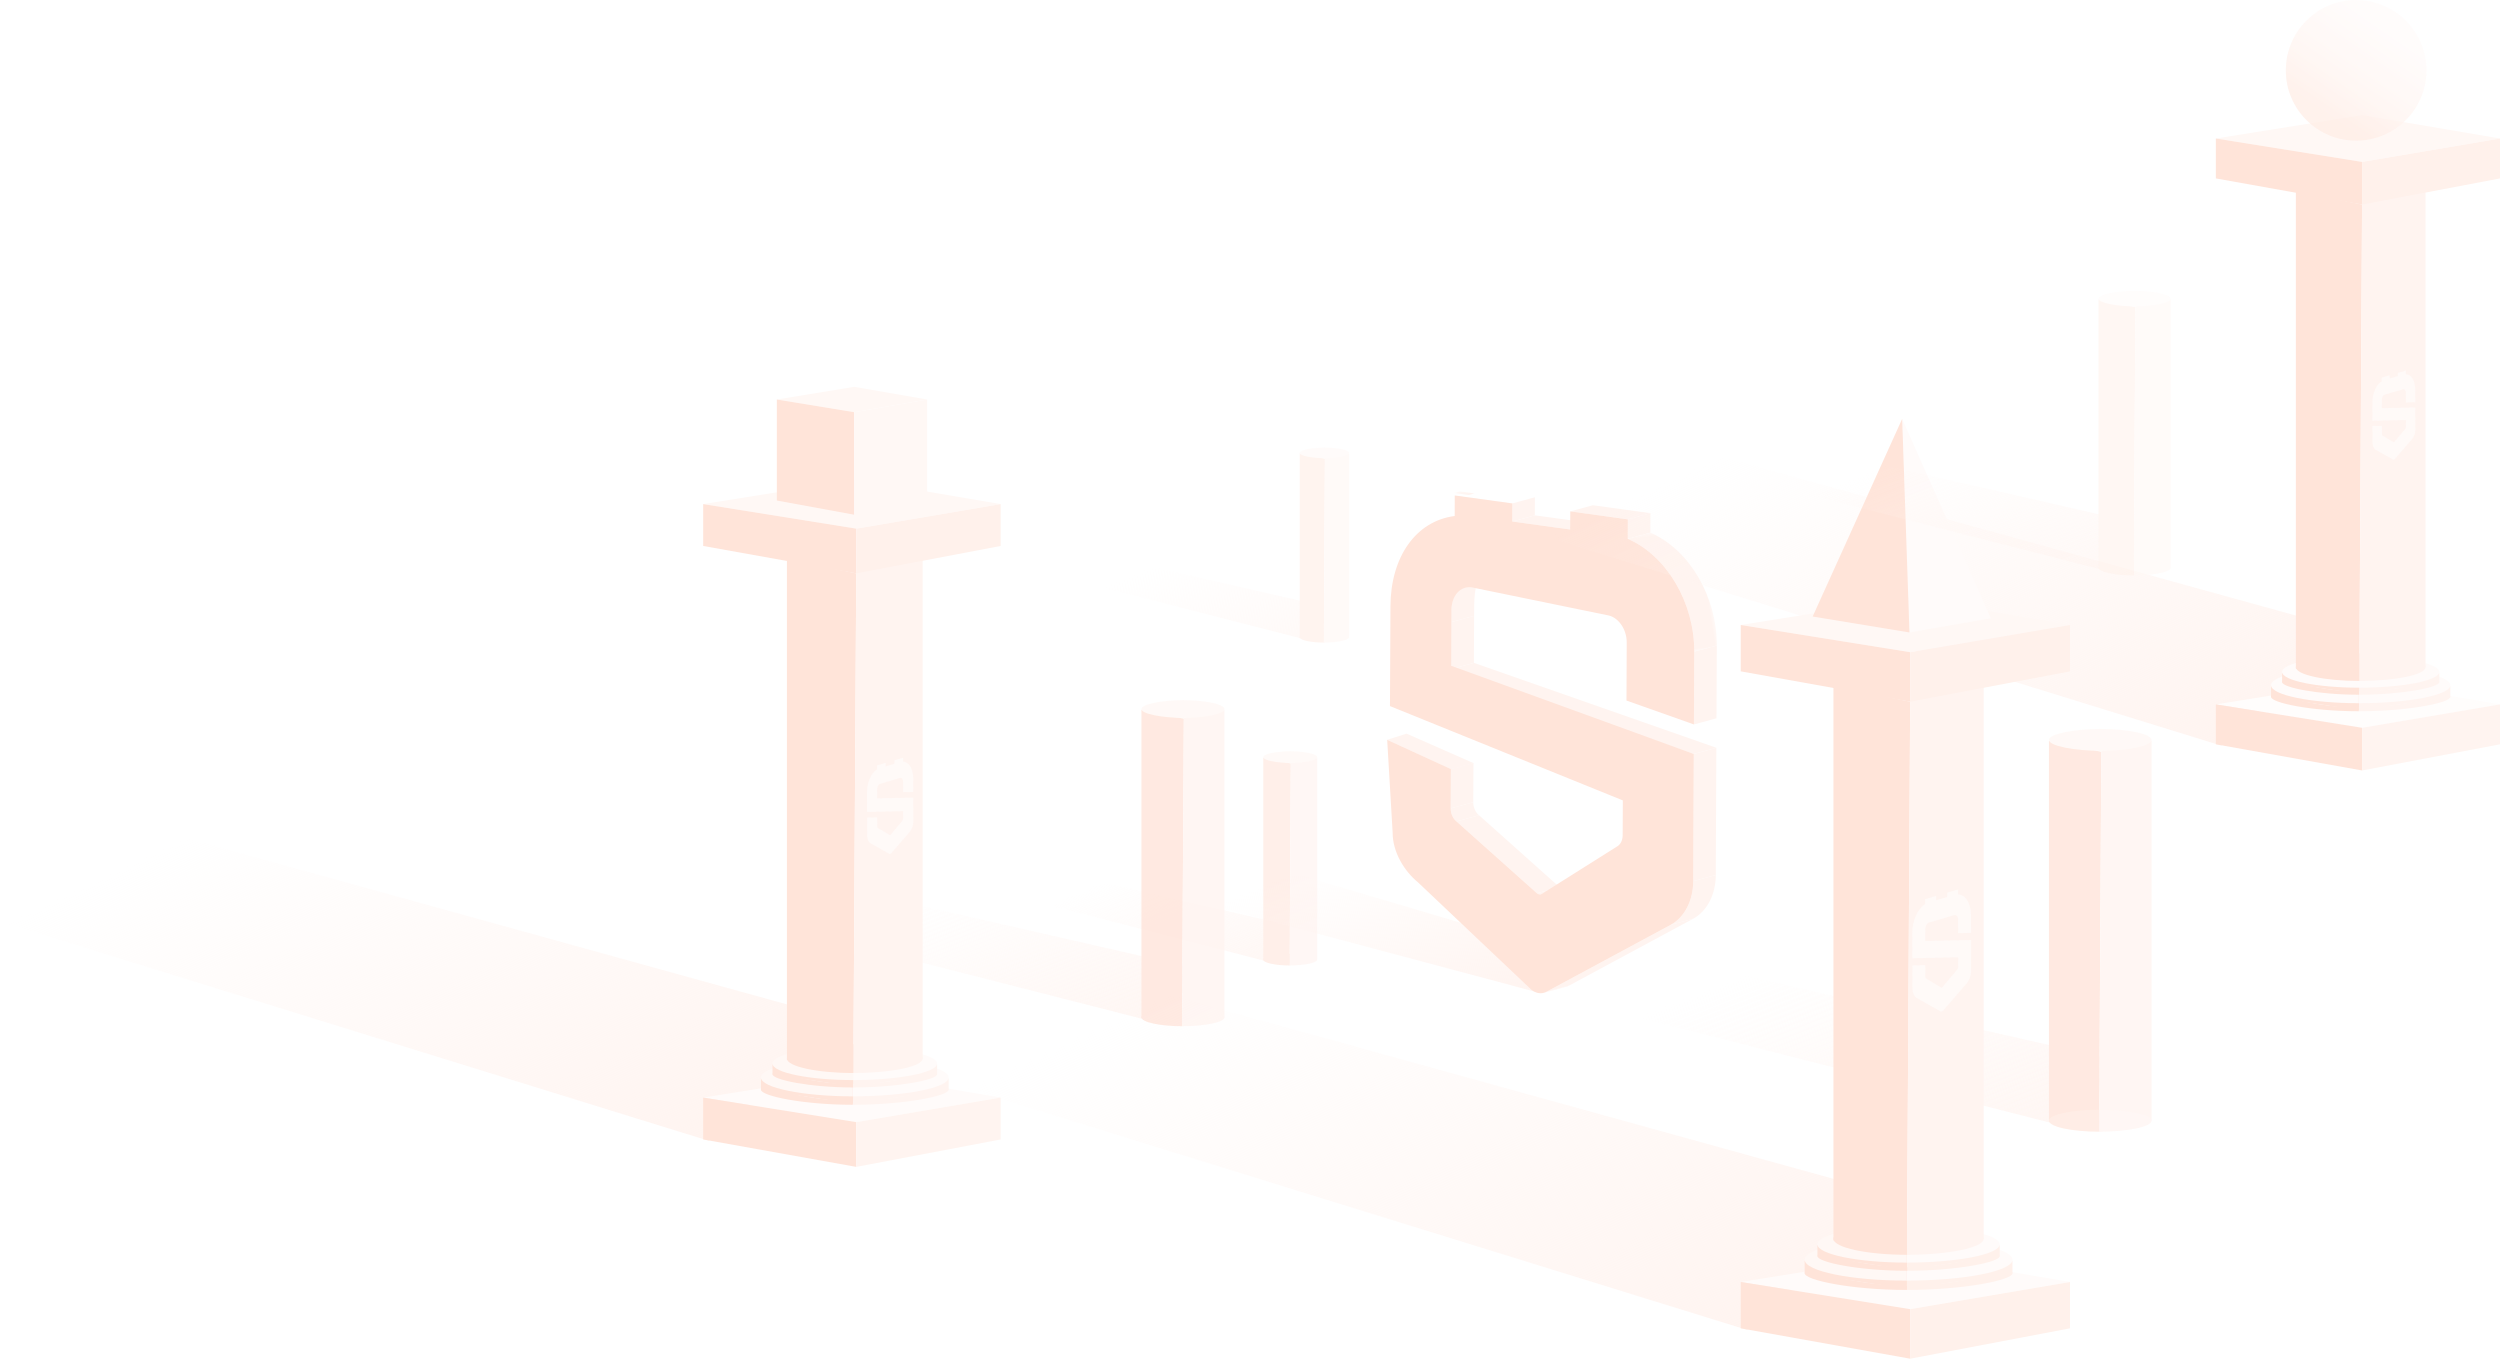 <svg xmlns="http://www.w3.org/2000/svg" xmlns:xlink="http://www.w3.org/1999/xlink" fill="none" version="1.1" width="782" height="425" viewBox="0 0 782 425"><defs><linearGradient x1="0.116" y1="0.161" x2="1" y2="0.857" id="master_svg0_2166_03804"><stop offset="0%" stop-color="#FFF4F0" stop-opacity="0"/><stop offset="100%" stop-color="#FFF4F0" stop-opacity="1"/></linearGradient><linearGradient x1="0.116" y1="0.161" x2="1" y2="0.857" id="master_svg1_2166_03804"><stop offset="0%" stop-color="#FFF4F0" stop-opacity="0"/><stop offset="100%" stop-color="#FFF4F0" stop-opacity="1"/></linearGradient><mask id="master_svg2_2184_1510"><g><path d="M454.945,158.415L479.453,158.415L479.453,164.061L454.945,164.061L454.945,158.415Z" fill="#FFFFFF" fill-opacity="1"/></g></mask><mask id="master_svg3_2184_1489"><g><path d="M505.931,178.249L528.605,178.249L528.605,216.425L505.931,216.425L505.931,178.249Z" fill="#FFFFFF" fill-opacity="1"/></g></mask><linearGradient x1="0.116" y1="0.161" x2="1" y2="0.857" id="master_svg4_2166_03804"><stop offset="0%" stop-color="#FFF4F0" stop-opacity="0"/><stop offset="100%" stop-color="#FFF4F0" stop-opacity="1"/></linearGradient><linearGradient x1="0.116" y1="0.161" x2="1" y2="0.857" id="master_svg5_2166_03804"><stop offset="0%" stop-color="#FFF4F0" stop-opacity="0"/><stop offset="100%" stop-color="#FFF4F0" stop-opacity="1"/></linearGradient><linearGradient x1="0.116" y1="0.161" x2="1" y2="0.857" id="master_svg6_2166_03804"><stop offset="0%" stop-color="#FFF4F0" stop-opacity="0"/><stop offset="100%" stop-color="#FFF4F0" stop-opacity="1"/></linearGradient><filter id="master_svg7_2184_04782" filterUnits="objectBoundingBox" color-interpolation-filters="sRGB" x="-1" y="0" width="16.133" height="29.945"><feFlood flood-opacity="0" result="BackgroundImageFix"/><feColorMatrix in="SourceAlpha" type="matrix" values="0 0 0 0 0 0 0 0 0 0 0 0 0 0 0 0 0 0 127 0"/><feOffset dy="1" dx="-1"/><feGaussianBlur stdDeviation="0"/><feColorMatrix type="matrix" values="0 0 0 0 1 0 0 0 0 0.859 0 0 0 0 0.8 0 0 0 1 0"/><feBlend mode="normal" in2="BackgroundImageFix" result="effect1_dropShadow"/><feBlend mode="normal" in="SourceGraphic" in2="effect1_dropShadow" result="shape"/></filter><linearGradient x1="0.116" y1="0.161" x2="1" y2="0.857" id="master_svg8_2166_03804"><stop offset="0%" stop-color="#FFF4F0" stop-opacity="0"/><stop offset="100%" stop-color="#FFF4F0" stop-opacity="1"/></linearGradient><filter id="master_svg9_2184_04832" filterUnits="objectBoundingBox" color-interpolation-filters="sRGB" x="-1" y="0" width="15.017" height="27.808"><feFlood flood-opacity="0" result="BackgroundImageFix"/><feColorMatrix in="SourceAlpha" type="matrix" values="0 0 0 0 0 0 0 0 0 0 0 0 0 0 0 0 0 0 127 0"/><feOffset dy="1" dx="-1"/><feGaussianBlur stdDeviation="0"/><feColorMatrix type="matrix" values="0 0 0 0 1 0 0 0 0 0.859 0 0 0 0 0.8 0 0 0 1 0"/><feBlend mode="normal" in2="BackgroundImageFix" result="effect1_dropShadow"/><feBlend mode="normal" in="SourceGraphic" in2="effect1_dropShadow" result="shape"/></filter><linearGradient x1="0.683" y1="0.18" x2="0.198" y2="0.884" id="master_svga_2200_5352"><stop offset="0%" stop-color="#FFFBFA" stop-opacity="1"/><stop offset="52.857%" stop-color="#FFF4F0" stop-opacity="1"/><stop offset="87.143%" stop-color="#FFECE4" stop-opacity="1"/></linearGradient><linearGradient x1="0.116" y1="0.161" x2="1" y2="0.857" id="master_svgb_2166_03804"><stop offset="0%" stop-color="#FFF4F0" stop-opacity="0"/><stop offset="100%" stop-color="#FFF4F0" stop-opacity="1"/></linearGradient><filter id="master_svgc_2184_03184" filterUnits="objectBoundingBox" color-interpolation-filters="sRGB" x="-1" y="0" width="20.215" height="37.751"><feFlood flood-opacity="0" result="BackgroundImageFix"/><feColorMatrix in="SourceAlpha" type="matrix" values="0 0 0 0 0 0 0 0 0 0 0 0 0 0 0 0 0 0 127 0"/><feOffset dy="1" dx="-1"/><feGaussianBlur stdDeviation="0"/><feColorMatrix type="matrix" values="0 0 0 0 1 0 0 0 0 0.859 0 0 0 0 0.8 0 0 0 1 0"/><feBlend mode="normal" in2="BackgroundImageFix" result="effect1_dropShadow"/><feBlend mode="normal" in="SourceGraphic" in2="effect1_dropShadow" result="shape"/></filter><linearGradient x1="0.116" y1="0.161" x2="1" y2="0.857" id="master_svgd_2166_03804"><stop offset="0%" stop-color="#FFF4F0" stop-opacity="0"/><stop offset="100%" stop-color="#FFF4F0" stop-opacity="1"/></linearGradient><linearGradient x1="0.116" y1="0.161" x2="1" y2="0.857" id="master_svge_2166_03804"><stop offset="0%" stop-color="#FFF4F0" stop-opacity="0"/><stop offset="100%" stop-color="#FFF4F0" stop-opacity="1"/></linearGradient></defs><g style="mix-blend-mode:passthrough"><g style="opacity:0.7;mix-blend-mode:passthrough"><g style="mix-blend-mode:passthrough"><path d="M327,282.822L396.243,300.725L409.217,290.831L341.949,275.283L327,282.822Z" fill="url(#master_svg0_2166_03804)" fill-opacity="1"/></g><g style="mix-blend-mode:passthrough"><path d="M395.158,236.987L395.158,300.356L403.399,301.452L403.758,238.814L395.158,236.987Z" fill="#FFE8DF" fill-opacity="1"/></g><g style="mix-blend-mode:passthrough" transform="matrix(-1,0,0,1,824,0)"><path d="M412,300.174L420.6,302L420.241,238.631L412,236.987L412,300.174Z" fill="#FFF4F1" fill-opacity="1"/></g><g style="mix-blend-mode:passthrough"><g style="mix-blend-mode:passthrough"><path d="M403.401,302C408.052,302,412.001,301.182,412.001,300.174C412.001,299.165,408.052,298.348,403.401,298.348L403.401,302Z" fill="#FFF4F1" fill-opacity="1"/></g><g style="mix-blend-mode:passthrough" transform="matrix(-1,0,0,1,806.803,0)"><path d="M403.401,302C407.858,302,411.643,301.182,411.643,300.174C411.643,299.165,407.858,298.348,403.401,298.348L403.401,302Z" fill="#FFE8DF" fill-opacity="1"/></g></g><g style="mix-blend-mode:passthrough"><g style="mix-blend-mode:passthrough"><path d="M403.401,238.652C408.052,238.652,412.001,237.835,412.001,236.826C412.001,235.818,408.052,235,403.401,235L403.401,238.652Z" fill="#FFF8F5" fill-opacity="1"/></g><g style="mix-blend-mode:passthrough" transform="matrix(-1,0,0,1,807.631,0)"><path d="M403.815,238.652C408.272,238.652,412.472,237.835,412.472,236.826C412.472,235.818,408.272,235,403.815,235L403.815,238.652Z" fill="#FFF8F5" fill-opacity="1"/></g></g></g><g style="mix-blend-mode:passthrough"><path d="M379,283.197L481.291,310.5L491.791,299L400.791,272L379,283.197Z" fill="url(#master_svg1_2166_03804)" fill-opacity="1"/></g><g transform="matrix(1,-0.123,0.158,1,-25.091,51.489)"><g><g style="mix-blend-mode:passthrough" transform="matrix(1,-2.3677251270726174e-9,0,1,0,0)"><path d="M438.528,255.314L445.75,254.277C445.491,255.867,445.947,257.494,446.89,258.488L439.668,259.525C438.725,258.53,438.269,256.904,438.528,255.314Z" fill-rule="evenodd" fill="#FFF4F0" fill-opacity="1"/></g><g style="mix-blend-mode:passthrough" transform="matrix(1,-2.3677251270726174e-9,0,1,0,0)"><path d="M440.497,243.264L447.72,242.228L445.753,254.279L438.53,255.315L440.497,243.264Z" fill="#FFF4F0" fill-opacity="1"/></g><g style="mix-blend-mode:passthrough"><path d="M422.365,231.871L428.605,230.715L447.763,242.31L440.542,243.344L422.365,231.871Z" fill="#FFF4F0" fill-opacity="1"/></g><g><path d="M465.395,314.382L458.173,315.418C458.462,315.376,458.749,315.302,459.031,315.193L466.253,314.157C465.97,314.266,465.683,314.341,465.395,314.382Z" fill-rule="evenodd" fill="#FFF4F0" fill-opacity="1"/></g><g style="mix-blend-mode:passthrough" transform="matrix(1,-2.3677251270726174e-9,0,1,0,0)"><path d="M447.825,198.155L455.047,197.119L452.702,211.541L445.48,212.577L447.825,198.155Z" fill="#FFF4F0" fill-opacity="1"/></g><g style="mix-blend-mode:passthrough"><path d="M439.667,259.526L446.889,258.49L468.085,283.566L460.864,284.602L439.667,259.526Z" fill="#FFF4F0" fill-opacity="1"/></g><g style="mix-blend-mode:passthrough"><path d="M469.268,284.042L462.046,285.078C461.884,285.102,461.72,285.09,461.562,285.048C461.307,284.981,461.064,284.829,460.864,284.602L468.085,283.566C468.287,283.794,468.528,283.944,468.783,284.013C468.942,284.055,469.105,284.065,469.268,284.042Z" fill-rule="evenodd" fill="#FFF4F0" fill-opacity="1"/></g><g style="mix-blend-mode:passthrough" transform="matrix(1,-2.3677251270726174e-9,0,1,0,0)"><path d="M451.9,186.925L459.129,185.889C456.594,186.253,455.597,193.777,455.053,197.12L447.832,198.156C448.375,194.813,449.365,187.29,451.9,186.925Z" fill-rule="evenodd" fill="#FFF4F0" fill-opacity="1"/></g><g><g mask="url(#master_svg2_2184_1510)"><g style="mix-blend-mode:passthrough"><path d="M454.945,158.676L456.758,158.415L461.095,159.576L459.283,159.836L454.945,158.676Z" fill="#FFF4F0" fill-opacity="1"/></g></g></g><g style="mix-blend-mode:passthrough"><path d="M472.23,164.061L479.452,163.025L478.549,168.574L471.328,169.61L472.23,164.061Z" fill="#FFF4F0" fill-opacity="1"/></g><g style="mix-blend-mode:passthrough"><path d="M471.328,169.61L478.55,168.573L495.936,173.21L488.713,174.247L471.328,169.61Z" fill="#FFF4F0" fill-opacity="1"/></g><g style="mix-blend-mode:passthrough"><path d="M500.375,299.352L507.597,298.315L466.253,314.158L459.032,315.194L500.375,299.352Z" fill="#FFF4F0" fill-opacity="1"/></g><g style="mix-blend-mode:passthrough"><path d="M509.421,286.798L516.643,285.762C515.67,291.74,512.2,296.542,507.597,298.316L500.375,299.351C504.979,297.578,508.448,292.776,509.421,286.798Z" fill-rule="evenodd" fill="#FFF4F0" fill-opacity="1"/></g><g style="mix-blend-mode:passthrough"><path d="M489.619,168.699L496.841,167.663L514.125,172.273L506.905,173.31L489.619,168.699Z" fill="#FFF4F0" fill-opacity="1"/></g><g style="mix-blend-mode:passthrough"><path d="M506.9,173.309L514.121,172.272L513.149,178.249L505.927,179.286L506.9,173.309Z" fill="#FFF4F0" fill-opacity="1"/></g><g style="mix-blend-mode:passthrough"><path d="M515.758,247.784L522.979,246.747L516.636,285.761L509.415,286.798L515.758,247.784Z" fill="#FFF4F0" fill-opacity="1"/></g><g style="mix-blend-mode:passthrough"><path d="M445.483,212.577L452.705,211.54L522.979,246.747L515.757,247.783L445.483,212.577Z" fill="#FFF4F0" fill-opacity="1"/></g><g style="mix-blend-mode:passthrough"><path d="M520.855,216.425L528.078,215.389L524.45,237.7L517.229,238.735L520.855,216.425Z" fill="#FFF4F0" fill-opacity="1"/></g><g><g mask="url(#master_svg3_2184_1489)"><g style="mix-blend-mode:passthrough"><path d="M505.931,179.286L513.153,178.249C524.225,184.835,530.529,200.323,528.08,215.388L520.858,216.425C523.307,201.359,517.004,185.872,505.931,179.286Z" fill-rule="evenodd" fill="#FFF4F0" fill-opacity="1"/></g></g></g><g style="mix-blend-mode:passthrough"><path d="M506.903,173.309L505.93,179.286C517.003,185.872,523.307,201.359,520.858,216.424L517.231,238.735L497.694,228.864L500.582,211.063C501.261,206.89,499.145,202.794,495.853,201.916L455.641,188.266C452.349,187.389,449.132,190.059,448.453,194.232L445.637,211.596L515.76,247.784L509.417,286.798C508.445,292.776,504.975,297.578,500.372,299.351L459.028,315.193C458.239,315.497,457.416,315.534,456.633,315.325C455.851,315.117,455.108,314.662,454.478,313.98L424.891,276.751C421.222,272.781,418.576,266.476,419.547,260.509L422.365,231.871L440.493,243.263L438.527,255.314C438.27,256.903,438.724,258.53,439.666,259.524L460.863,284.602C461.065,284.829,461.306,284.98,461.561,285.049C461.813,285.116,462.077,285.102,462.327,285.003L487.586,273.348C488.81,272.912,489.732,271.653,489.99,270.063L491.734,259.362L424.854,221.633L429.85,190.988C432.299,175.923,441.769,165.805,453.93,165.752L454.945,159.451L472.231,164.061L471.329,169.61L488.715,174.247L489.617,168.698L506.903,173.309Z" fill-rule="evenodd" fill="#FFE4D9" fill-opacity="1"/></g></g></g><g style="opacity:0.8;mix-blend-mode:passthrough"><g style="mix-blend-mode:passthrough"><path d="M252,291.803L358.716,319.059L378.711,303.997L275.038,280.327L252,291.803Z" fill="url(#master_svg4_2166_03804)" fill-opacity="1"/></g><g style="mix-blend-mode:passthrough"><path d="M357.045,318.498L369.746,320.166L370.298,224.806L357.045,222.026L357.045,318.498Z" fill="#FFE4D9" fill-opacity="1"/></g><g style="mix-blend-mode:passthrough" transform="matrix(-1,0,0,1,766,0)"><path d="M383,318.22L396.253,321L395.701,224.528L383,222.026L383,318.22Z" fill="#FFF4F0" fill-opacity="1"/></g><g style="mix-blend-mode:passthrough"><g style="mix-blend-mode:passthrough"><path d="M369.747,321C376.914,321,383,319.755,383,318.22C383,316.684,376.914,315.44,369.747,315.44L369.747,321Z" fill="#FFF4F0" fill-opacity="1"/></g><g style="mix-blend-mode:passthrough" transform="matrix(-1,0,0,1,739.493,0)"><path d="M369.747,321C376.615,321,382.448,319.755,382.448,318.22C382.448,316.684,376.615,315.44,369.747,315.44L369.747,321Z" fill="#FFE4D9" fill-opacity="1"/></g></g><g style="mix-blend-mode:passthrough"><g style="mix-blend-mode:passthrough"><path d="M369.747,224.56C376.914,224.56,383,223.316,383,221.78C383,220.245,376.914,219,369.747,219L369.747,224.56Z" fill="#FFF8F5" fill-opacity="1"/></g><g style="mix-blend-mode:passthrough" transform="matrix(-1,0,0,1,740.774,0)"><path d="M370.387,224.56C377.256,224.56,383.728,223.316,383.728,221.78C383.728,220.245,377.256,219,370.387,219L370.387,224.56Z" fill="#FFF8F5" fill-opacity="1"/></g></g></g><g style="opacity:0.8;mix-blend-mode:passthrough"><g style="mix-blend-mode:passthrough"><path d="M511,317.933L642.969,351.603L667.696,332.996L539.49,303.756L511,317.933Z" fill="url(#master_svg5_2166_03804)" fill-opacity="1"/></g><g style="mix-blend-mode:passthrough"><path d="M640.904,350.91L656.611,352.97L657.294,235.172L640.904,231.738L640.904,350.91Z" fill="#FFE4D9" fill-opacity="1"/></g><g style="mix-blend-mode:passthrough" transform="matrix(-1,0,0,1,1346,0)"><path d="M673,350.566L689.39,354L688.707,234.828L673,231.738L673,350.566Z" fill="#FFF4F0" fill-opacity="1"/></g><g style="mix-blend-mode:passthrough"><g style="mix-blend-mode:passthrough"><path d="M656.61,354C665.474,354,673,352.462,673,350.566C673,348.669,665.474,347.131,656.61,347.131L656.61,354Z" fill="#FFF5F2" fill-opacity="1"/></g><g style="mix-blend-mode:passthrough" transform="matrix(-1,0,0,1,1313.221,0)"><path d="M656.61,354C665.104,354,672.317,352.462,672.317,350.566C672.317,348.669,665.104,347.131,656.61,347.131L656.61,354Z" fill="#FFE9E0" fill-opacity="1"/></g></g><g style="mix-blend-mode:passthrough"><g style="mix-blend-mode:passthrough"><path d="M656.61,234.869C665.474,234.869,673,233.331,673,231.434C673,229.538,665.474,228,656.61,228L656.61,234.869Z" fill="#FFF8F5" fill-opacity="1"/></g><g style="mix-blend-mode:passthrough" transform="matrix(-1,0,0,1,1314.803,0)"><path d="M657.401,234.869C665.895,234.869,673.9,233.331,673.9,231.434C673.9,229.538,665.895,228,657.401,228L657.401,234.869Z" fill="#FFF8F5" fill-opacity="1"/></g></g></g><g style="mix-blend-mode:passthrough"><g style="mix-blend-mode:passthrough"><path d="M0,288.214L221.765,356.87L263.317,318.929L47.876,259.307L0,288.214Z" fill="url(#master_svg6_2166_03804)" fill-opacity="1"/></g><g style="mix-blend-mode:passthrough"><g style="mix-blend-mode:passthrough"><g style="mix-blend-mode:passthrough"><path d="M219.958,343.319L267.834,350.998L313,343.319L267.834,335.641L219.958,343.319Z" fill="#FFFBFA" fill-opacity="1"/></g><g style="mix-blend-mode:passthrough"><path d="M219.958,356.418L267.834,365L267.834,350.998L219.958,343.319L219.958,356.418Z" fill="#FFE4D9" fill-opacity="1"/></g><g style="mix-blend-mode:passthrough" transform="matrix(-1,0,0,1,625.998,0)"><path d="M312.999,356.418L358.165,365L358.165,350.998L312.999,343.319L312.999,356.418Z" fill="#FFF4F0" fill-opacity="1"/></g></g><g style="mix-blend-mode:passthrough"><g style="mix-blend-mode:passthrough"><path d="M238.025,340.869L266.931,345.299L266.931,337.325L238.025,337.325L238.025,340.869Z" fill="#FFE4D9" fill-opacity="1"/></g><g style="mix-blend-mode:passthrough"><path d="M266.931,345.299L296.74,340.869L296.74,337.325L266.931,337.325L266.931,345.299Z" fill="#FFF4F0" fill-opacity="1"/></g><g style="mix-blend-mode:passthrough"><g style="mix-blend-mode:passthrough"><path d="M266.757,342.936C282.971,342.936,296.739,340.292,296.739,337.03C296.739,333.768,282.971,331.124,266.757,331.124L266.757,342.936Z" fill="#FFFBFA" fill-opacity="1"/></g><g style="mix-blend-mode:passthrough" transform="matrix(-1,0,0,1,533.514,0)"><path d="M266.757,342.936C282.295,342.936,295.49,340.292,295.49,337.03C295.49,333.768,282.295,331.124,266.757,331.124L266.757,342.936Z" fill="#FFF8F5" fill-opacity="1"/></g></g><g style="mix-blend-mode:passthrough"><g style="mix-blend-mode:passthrough"><path d="M266.757,344.397L266.757,345.578C282.971,345.578,296.739,342.81,296.739,340.853C296.739,340.011,294.189,340.55,289.99,341.437C284.434,342.612,275.992,344.397,266.757,344.397Z" fill="#FFF4F0" fill-opacity="1"/></g><g style="mix-blend-mode:passthrough" transform="matrix(-1,0,0,1,533.514,0)"><path d="M266.757,344.397L266.757,345.578C282.295,345.578,295.49,342.81,295.49,340.853C295.49,340.011,293.046,340.55,289.022,341.437C283.698,342.612,275.608,344.397,266.757,344.397Z" fill="#FFE4D9" fill-opacity="1"/></g></g></g><g style="mix-blend-mode:passthrough"><g style="mix-blend-mode:passthrough"><path d="M241.638,336.037L266.986,339.913L266.986,332.937L241.638,332.937L241.638,336.037Z" fill="#FFE4D9" fill-opacity="1"/></g><g style="mix-blend-mode:passthrough"><path d="M266.985,339.913L293.126,336.037L293.126,332.937L266.985,332.937L266.985,339.913Z" fill="#FFF4F0" fill-opacity="1"/></g><g style="mix-blend-mode:passthrough"><g style="mix-blend-mode:passthrough"><path d="M266.835,337.846C281.053,337.846,293.127,335.532,293.127,332.678C293.127,329.824,281.053,327.51,266.835,327.51L266.835,337.846Z" fill="#FFFBFA" fill-opacity="1"/></g><g style="mix-blend-mode:passthrough" transform="matrix(-1,0,0,1,533.67,0)"><path d="M266.835,337.846C280.461,337.846,292.032,335.532,292.032,332.678C292.032,329.824,280.461,327.51,266.835,327.51L266.835,337.846Z" fill="#FFF8F5" fill-opacity="1"/></g></g><g style="mix-blend-mode:passthrough"><g style="mix-blend-mode:passthrough"><path d="M266.835,339.124L266.835,340.158C281.053,340.158,293.127,337.736,293.127,336.023C293.127,335.286,290.891,335.758,287.209,336.535C282.337,337.562,274.934,339.124,266.835,339.124Z" fill="#FFF4F0" fill-opacity="1"/></g><g style="mix-blend-mode:passthrough" transform="matrix(-1,0,0,1,533.67,0)"><path d="M266.835,339.124L266.835,340.158C280.461,340.158,292.032,337.736,292.032,336.023C292.032,335.286,289.888,335.758,286.36,336.535C281.691,337.562,274.596,339.124,266.835,339.124Z" fill="#FFE4D9" fill-opacity="1"/></g></g></g><g style="mix-blend-mode:passthrough"><path d="M246.153,331.575L266.93,334.285L267.833,179.359L246.153,174.842L246.153,331.575Z" fill="#FFE4D9" fill-opacity="1"/></g><g style="mix-blend-mode:passthrough" transform="matrix(-1,0,0,1,577.221,0)"><path d="M288.61,331.124L310.29,335.64L309.387,178.908L288.61,174.842L288.61,331.124Z" fill="#FFF4F0" fill-opacity="1"/></g><g style="opacity:0.8;mix-blend-mode:passthrough" transform="matrix(0.97,-0.242,0.017,1,3.914,65.839)" filter="url(#master_svg7_2184_04782)"><path d="M287.065,250.117L283.797,249.396L283.847,246.149C283.86,245.343,283.438,244.71,282.904,244.733L276.477,245.013C275.943,245.037,275.501,245.708,275.489,246.514L275.446,249.299L287.038,251.863L286.921,259.395C286.904,260.55,286.471,261.629,285.792,262.212L279.697,267.448C279.465,267.647,279.188,267.659,278.961,267.48L273.042,262.77C272.381,262.244,271.982,261.202,272,260.049L272.086,254.503L275.354,255.223L275.312,257.929C275.307,258.235,275.414,258.509,275.584,258.64L279.299,261.718C279.372,261.778,279.463,261.775,279.537,261.708L283.369,258.305C283.55,258.155,283.666,257.87,283.671,257.564L283.705,255.31L272.113,252.755L272.211,246.46C272.256,243.551,273.664,240.937,275.559,240.244L275.56,240.182L275.577,239.028L278.376,238.906L278.36,239.977L281.175,239.855L281.192,238.783L283.99,238.661L283.973,239.815L283.971,239.877C285.847,240.405,287.177,242.9,287.132,245.809L287.065,250.117Z" fill-rule="evenodd" fill="#FFFBFA" fill-opacity="1"/></g><g style="mix-blend-mode:passthrough"><g style="mix-blend-mode:passthrough"><path d="M266.93,335.641C278.654,335.641,288.609,333.619,288.609,331.124C288.609,328.629,278.654,326.607,266.93,326.607L266.93,335.641Z" fill="#FFF4F0" fill-opacity="1"/></g><g style="mix-blend-mode:passthrough" transform="matrix(-1,0,0,1,533.86,0)"><path d="M266.93,335.641C278.165,335.641,287.706,333.619,287.706,331.124C287.706,328.629,278.165,326.607,266.93,326.607L266.93,335.641Z" fill="#FFE4D9" fill-opacity="1"/></g></g><g style="mix-blend-mode:passthrough"><g style="mix-blend-mode:passthrough"><path d="M219.958,157.679L267.834,165.357L313,157.679L267.834,150L219.958,157.679Z" fill="#FFF8F5" fill-opacity="1"/></g><g style="mix-blend-mode:passthrough"><path d="M219.958,170.777L267.834,179.359L267.834,165.357L219.958,157.678L219.958,170.777Z" fill="#FFE4D9" fill-opacity="1"/></g><g style="mix-blend-mode:passthrough" transform="matrix(-1,0,0,1,625.998,0)"><path d="M312.999,170.777L358.165,179.359L358.165,165.357L312.999,157.678L312.999,170.777Z" fill="#FFF1EB" fill-opacity="1"/></g></g></g></g><g style="mix-blend-mode:passthrough"><g style="mix-blend-mode:passthrough"><path d="M483,167.786L694.846,233.248L734.54,197.071L528.735,140.223L483,167.786Z" fill="url(#master_svg8_2166_03804)" fill-opacity="1"/></g><g style="mix-blend-mode:passthrough"><g style="mix-blend-mode:passthrough"><g style="mix-blend-mode:passthrough"><path d="M693.12,220.328L738.854,227.649L782,220.328L738.854,213.006L693.12,220.328Z" fill="#FFFDFC" fill-opacity="1"/></g><g style="mix-blend-mode:passthrough"><path d="M693.12,232.817L738.854,241L738.854,227.649L693.12,220.328L693.12,232.817Z" fill="#FFE4D9" fill-opacity="1"/></g><g style="mix-blend-mode:passthrough" transform="matrix(-1,0,0,1,1564.001,0)"><path d="M782.001,232.817L825.146,241L825.146,227.649L782.001,220.328L782.001,232.817Z" fill="#FFF4F0" fill-opacity="1"/></g></g><g style="mix-blend-mode:passthrough"><g style="mix-blend-mode:passthrough"><path d="M710.378,217.991L737.991,222.215L737.991,214.613L710.378,214.613L710.378,217.991Z" fill="#FFE4D9" fill-opacity="1"/></g><g style="mix-blend-mode:passthrough"><path d="M737.991,222.215L766.468,217.991L766.468,214.613L737.991,214.613L737.991,222.215Z" fill="#FFF4F0" fill-opacity="1"/></g><g style="mix-blend-mode:passthrough"><g style="mix-blend-mode:passthrough"><path d="M737.825,219.962C753.314,219.962,766.467,217.441,766.467,214.331C766.467,211.221,753.314,208.7,737.825,208.7L737.825,219.962Z" fill="#FFFBFA" fill-opacity="1"/></g><g style="mix-blend-mode:passthrough" transform="matrix(-1,0,0,1,1475.651,0)"><path d="M737.825,219.962C752.669,219.962,765.273,217.441,765.273,214.331C765.273,211.221,752.669,208.7,737.825,208.7L737.825,219.962Z" fill="#FFFBFA" fill-opacity="1"/></g></g><g style="mix-blend-mode:passthrough"><g style="mix-blend-mode:passthrough"><path d="M737.825,221.355L737.825,222.481C753.314,222.481,766.467,219.842,766.467,217.976C766.467,217.173,764.03,217.687,760.02,218.533C754.712,219.653,746.648,221.355,737.825,221.355Z" fill="#FFF4F0" fill-opacity="1"/></g><g style="mix-blend-mode:passthrough" transform="matrix(-1,0,0,1,1475.651,0)"><path d="M737.825,221.355L737.825,222.481C752.669,222.481,765.273,219.842,765.273,217.976C765.273,217.173,762.938,217.687,759.095,218.533C754.008,219.653,746.28,221.355,737.825,221.355Z" fill="#FFE4D9" fill-opacity="1"/></g></g></g><g style="mix-blend-mode:passthrough"><g style="mix-blend-mode:passthrough"><path d="M713.83,213.384L738.044,217.08L738.044,210.428L713.83,210.428L713.83,213.384Z" fill="#FFE4D9" fill-opacity="1"/></g><g style="mix-blend-mode:passthrough"><path d="M738.045,217.08L763.016,213.384L763.016,210.428L738.045,210.428L738.045,217.08Z" fill="#FFF4F0" fill-opacity="1"/></g><g style="mix-blend-mode:passthrough"><g style="mix-blend-mode:passthrough"><path d="M737.9,215.109C751.482,215.109,763.016,212.903,763.016,210.182C763.016,207.46,751.482,205.254,737.9,205.254L737.9,215.109Z" fill="#FFFBFA" fill-opacity="1"/></g><g style="mix-blend-mode:passthrough" transform="matrix(-1,0,0,1,1475.8,0)"><path d="M737.9,215.109C750.916,215.109,761.97,212.903,761.97,210.182C761.97,207.46,750.916,205.254,737.9,205.254L737.9,215.109Z" fill="#FFFBFA" fill-opacity="1"/></g></g><g style="mix-blend-mode:passthrough"><g style="mix-blend-mode:passthrough"><path d="M737.9,216.328L737.9,217.313C751.482,217.313,763.016,215.004,763.016,213.371C763.016,212.668,760.88,213.118,757.363,213.859C752.708,214.839,745.637,216.328,737.9,216.328Z" fill="#FFF4F0" fill-opacity="1"/></g><g style="mix-blend-mode:passthrough" transform="matrix(-1,0,0,1,1475.8,0)"><path d="M737.9,216.328L737.9,217.313C750.916,217.313,761.97,215.004,761.97,213.371C761.97,212.668,759.922,213.118,756.552,213.859C752.091,214.839,745.314,216.328,737.9,216.328Z" fill="#FFE4D9" fill-opacity="1"/></g></g></g><g style="mix-blend-mode:passthrough"><path d="M718.145,209.13L737.992,211.714L738.855,63.994L718.145,59.687L718.145,209.13Z" fill="#FFE4D9" fill-opacity="1"/></g><g style="mix-blend-mode:passthrough" transform="matrix(-1,0,0,1,1517.404,0)"><path d="M758.702,208.7L779.412,213.006L778.549,63.563L758.702,59.687L758.702,208.7Z" fill="#FFF4F0" fill-opacity="1"/></g><g style="opacity:0.8;mix-blend-mode:passthrough" transform="matrix(0.97,-0.242,0.017,1,20.021,179.766)" filter="url(#master_svg9_2184_04832)"><path d="M756.956,128L753.929,127.333L753.975,124.326C753.987,123.579,753.596,122.993,753.102,123.014L747.148,123.274C746.654,123.295,746.245,123.917,746.233,124.663L746.193,127.243L756.931,129.618L756.823,136.594C756.806,137.663,756.405,138.662,755.776,139.203L750.131,144.052C749.916,144.236,749.659,144.247,749.45,144.081L743.967,139.719C743.355,139.232,742.986,138.267,743.002,137.2L743.082,132.063L746.109,132.73L746.07,135.236C746.065,135.519,746.164,135.773,746.322,135.894L749.762,138.745C749.83,138.801,749.914,138.798,749.983,138.736L753.532,135.583C753.7,135.445,753.807,135.181,753.812,134.898L753.844,132.81L743.107,130.444L743.197,124.614C743.239,121.92,744.543,119.498,746.299,118.857L746.299,118.799L746.315,117.731L748.908,117.618L748.893,118.61L751.5,118.496L751.515,117.504L754.108,117.391L754.091,118.459L754.09,118.517C755.828,119.006,757.059,121.317,757.017,124.011L756.956,128Z" fill-rule="evenodd" fill="#FFFBFA" fill-opacity="1"/></g><g style="mix-blend-mode:passthrough"><g style="mix-blend-mode:passthrough"><path d="M737.992,213.006C749.191,213.006,758.702,211.078,758.702,208.7C758.702,206.321,749.191,204.393,737.992,204.393L737.992,213.006Z" fill="#FFF4F0" fill-opacity="1"/></g><g style="mix-blend-mode:passthrough" transform="matrix(-1,0,0,1,1475.984,0)"><path d="M737.992,213.006C748.725,213.006,757.839,211.078,757.839,208.7C757.839,206.321,748.725,204.393,737.992,204.393L737.992,213.006Z" fill="#FFE4D9" fill-opacity="1"/></g></g><g style="mix-blend-mode:passthrough"><g style="mix-blend-mode:passthrough"><path d="M693.12,43.321L738.854,50.643L782,43.321L738.854,36L693.12,43.321Z" fill="#FFF8F5" fill-opacity="1"/></g><g style="opacity:0.7;mix-blend-mode:passthrough"><ellipse cx="737.001" cy="22" rx="22" ry="22" fill="url(#master_svga_2200_5352)" fill-opacity="1"/></g><g style="mix-blend-mode:passthrough"><path d="M693.12,55.811L738.854,63.994L738.854,50.643L693.12,43.322L693.12,55.811Z" fill="#FFE4D9" fill-opacity="1"/></g><g style="mix-blend-mode:passthrough" transform="matrix(-1,0,0,1,1564.001,0)"><path d="M782.001,55.811L825.146,63.994L825.146,50.643L782.001,43.322L782.001,55.811Z" fill="#FFF1EB" fill-opacity="1"/></g></g></g></g><g style="mix-blend-mode:passthrough"><g style="mix-blend-mode:passthrough"><path d="M301,340L546.5,416L592.5,374L354,308L301,340Z" fill="url(#master_svgb_2166_03804)" fill-opacity="1"/></g><g style="mix-blend-mode:passthrough"><g style="mix-blend-mode:passthrough"><g style="mix-blend-mode:passthrough"><path d="M544.5,401L597.5,409.5L647.5,401L597.5,392.5L544.5,401Z" fill="#FFFBFA" fill-opacity="1"/></g><g style="mix-blend-mode:passthrough"><path d="M544.5,415.5L597.5,425L597.5,409.5L544.5,401L544.5,415.5Z" fill="#FFE4D9" fill-opacity="1"/></g><g style="mix-blend-mode:passthrough" transform="matrix(-1,0,0,1,1295,0)"><path d="M647.5,415.5L697.5,425L697.5,409.5L647.5,401L647.5,415.5Z" fill="#FFF1EB" fill-opacity="1"/></g></g><g style="mix-blend-mode:passthrough"><g style="mix-blend-mode:passthrough"><path d="M564.5,398.287L596.5,403.191L596.5,394.365L564.5,394.365L564.5,398.287Z" fill="#FFE4D9" fill-opacity="1"/></g><g style="mix-blend-mode:passthrough"><path d="M596.5,403.191L629.5,398.287L629.5,394.365L596.5,394.365L596.5,403.191Z" fill="#FFF1EB" fill-opacity="1"/></g><g style="mix-blend-mode:passthrough"><g style="mix-blend-mode:passthrough"><path d="M596.309,400.576C614.258,400.576,629.5,397.649,629.5,394.038C629.5,390.427,614.258,387.5,596.309,387.5L596.309,400.576Z" fill="#FFFBFA" fill-opacity="1"/></g><g style="mix-blend-mode:passthrough" transform="matrix(-1,0,0,1,1192.617,0)"><path d="M596.309,400.576C613.51,400.576,628.117,397.649,628.117,394.038C628.117,390.427,613.51,387.5,596.309,387.5L596.309,400.576Z" fill="#FFF8F5" fill-opacity="1"/></g></g><g style="mix-blend-mode:passthrough"><g style="mix-blend-mode:passthrough"><path d="M596.309,402.192L596.309,403.5C614.258,403.5,629.5,400.436,629.5,398.27C629.5,397.337,626.676,397.934,622.029,398.917C615.878,400.217,606.532,402.192,596.309,402.192Z" fill="#FFF1EB" fill-opacity="1"/></g><g style="mix-blend-mode:passthrough" transform="matrix(-1,0,0,1,1193,0)"><path d="M596.5,402.192L596.5,403.5C613.805,403.5,628.5,400.436,628.5,398.27C628.5,397.337,625.778,397.934,621.297,398.917C615.367,400.217,606.357,402.192,596.5,402.192Z" fill="#FFE4D9" fill-opacity="1"/></g></g></g><g style="mix-blend-mode:passthrough"><g style="mix-blend-mode:passthrough"><path d="M568.5,392.939L596.562,397.23L596.562,389.507L568.5,389.507L568.5,392.939Z" fill="#FFE4D9" fill-opacity="1"/></g><g style="mix-blend-mode:passthrough"><path d="M596.562,397.23L625.501,392.939L625.501,389.507L596.562,389.507L596.562,397.23Z" fill="#FFF1EB" fill-opacity="1"/></g><g style="mix-blend-mode:passthrough"><g style="mix-blend-mode:passthrough"><path d="M596.395,394.941C612.135,394.941,625.501,392.38,625.501,389.221C625.501,386.061,612.135,383.5,596.395,383.5L596.395,394.941Z" fill="#FFFBFA" fill-opacity="1"/></g><g style="mix-blend-mode:passthrough" transform="matrix(-1,0,0,1,1192.789,0)"><path d="M596.395,394.941C611.479,394.941,624.288,392.38,624.288,389.221C624.288,386.061,611.479,383.5,596.395,383.5L596.395,394.941Z" fill="#FFF8F5" fill-opacity="1"/></g></g><g style="mix-blend-mode:passthrough"><g style="mix-blend-mode:passthrough"><path d="M596.395,396.356L596.395,397.5C612.135,397.5,625.501,394.819,625.501,392.923C625.501,392.108,623.025,392.63,618.949,393.49C613.555,394.627,605.36,396.356,596.395,396.356Z" fill="#FFF1EB" fill-opacity="1"/></g><g style="mix-blend-mode:passthrough" transform="matrix(-1,0,0,1,1193.125,0)"><path d="M596.562,396.356L596.562,397.5C611.738,397.5,624.624,394.819,624.624,392.923C624.624,392.108,622.237,392.63,618.308,393.49C613.107,394.627,605.206,396.356,596.562,396.356Z" fill="#FFE4D9" fill-opacity="1"/></g></g></g><g style="mix-blend-mode:passthrough"><path d="M573.5,388L596.5,391L597.5,219.5L573.5,214.5L573.5,388Z" fill="#FFE4D9" fill-opacity="1"/></g><g style="mix-blend-mode:passthrough" transform="matrix(-1,0,0,1,1241,0)"><path d="M620.5,387.5L644.5,392.5L643.5,219L620.5,214.5L620.5,387.5Z" fill="#FFF4F0" fill-opacity="1"/></g><g style="opacity:0.8;mix-blend-mode:passthrough" transform="matrix(0.97,-0.242,0.017,1,12.895,144.954)" filter="url(#master_svgc_2184_03184)"><path d="M618.13,295.193L613.98,294.279L614.044,290.156C614.06,289.133,613.524,288.328,612.847,288.358L604.686,288.714C604.008,288.743,603.447,289.596,603.431,290.619L603.377,294.156L618.095,297.411L617.947,306.974C617.925,308.44,617.375,309.81,616.513,310.551L608.775,317.199C608.48,317.451,608.128,317.467,607.84,317.239L600.324,311.258C599.486,310.591,598.979,309.268,599.002,307.805L599.111,300.763L603.26,301.677L603.207,305.113C603.201,305.501,603.337,305.849,603.552,306.015L608.269,309.923C608.362,310,608.477,309.996,608.572,309.91L613.437,305.589C613.667,305.399,613.814,305.038,613.82,304.649L613.864,301.787L599.145,298.544L599.269,290.551C599.326,286.857,601.114,283.538,603.521,282.659L603.521,282.58L603.544,281.115L607.098,280.96L607.077,282.32L610.651,282.164L610.672,280.804L614.226,280.649L614.203,282.114L614.201,282.193C616.583,282.863,618.272,286.031,618.214,289.725L618.13,295.193Z" fill-rule="evenodd" fill="#FFFBFA" fill-opacity="1"/></g><g style="mix-blend-mode:passthrough"><g style="mix-blend-mode:passthrough"><path d="M596.5,392.5C609.479,392.5,620.5,390.261,620.5,387.5C620.5,384.739,609.479,382.5,596.5,382.5L596.5,392.5Z" fill="#FFF4F0" fill-opacity="1"/></g><g style="mix-blend-mode:passthrough" transform="matrix(-1,0,0,1,1193,0)"><path d="M596.5,392.5C608.938,392.5,619.5,390.261,619.5,387.5C619.5,384.739,608.938,382.5,596.5,382.5L596.5,392.5Z" fill="#FFE4D9" fill-opacity="1"/></g></g><g style="mix-blend-mode:passthrough"><g style="mix-blend-mode:passthrough"><path d="M544.5,195.5L597.5,204L647.5,195.5L597.5,187L544.5,195.5Z" fill="#FFF8F5" fill-opacity="1"/></g><g style="mix-blend-mode:passthrough"><path d="M544.5,210L597.5,219.5L597.5,204L544.5,195.5L544.5,210Z" fill="#FFE4D9" fill-opacity="1"/></g><g style="mix-blend-mode:passthrough" transform="matrix(-1,0,0,1,1295,0)"><path d="M647.5,210L697.5,219.5L697.5,204L647.5,195.5L647.5,210Z" fill="#FFF1EB" fill-opacity="1"/></g></g></g></g><g style="mix-blend-mode:passthrough" transform="matrix(-1,0,0,1,1245.445,0)"><g style="mix-blend-mode:passthrough"><path d="M622.723,193.399L648.192,197.834L650.344,131.228L622.723,193.399Z" fill="#FFFBFA" fill-opacity="1"/></g><g style="mix-blend-mode:passthrough" transform="matrix(-1,0,0,1,1356.891,0)"><path d="M678.445,192.855L708.719,197.834L706.455,131L678.445,192.855Z" fill="#FFE4D9" fill-opacity="1"/></g></g><g style="opacity:0.5;mix-blend-mode:passthrough"><g style="mix-blend-mode:passthrough"><path d="M344,183.539L407.541,199.839L419.446,190.831L357.717,176.676L344,183.539Z" fill="url(#master_svgd_2166_03804)" fill-opacity="1"/></g><g style="mix-blend-mode:passthrough"><path d="M406.547,199.504L414.109,200.501L414.438,143.472L406.547,141.81L406.547,199.504Z" fill="#FFE9E0" fill-opacity="1"/></g><g style="mix-blend-mode:passthrough" transform="matrix(-1,0,0,1,844,0)"><path d="M422,199.337L429.891,201L429.563,143.306L422,141.81L422,199.337Z" fill="#FFF5F2" fill-opacity="1"/></g><g style="mix-blend-mode:passthrough"><g style="mix-blend-mode:passthrough"><path d="M414.109,201C418.376,201,422,200.256,422,199.337C422,198.419,418.376,197.675,414.109,197.675L414.109,201Z" fill="#FFF5F2" fill-opacity="1"/></g><g style="mix-blend-mode:passthrough" transform="matrix(-1,0,0,1,828.217,0)"><path d="M414.109,201C418.198,201,421.671,200.256,421.671,199.337C421.671,198.419,418.198,197.675,414.109,197.675L414.109,201Z" fill="#FFE9E0" fill-opacity="1"/></g></g><g style="mix-blend-mode:passthrough"><g style="mix-blend-mode:passthrough"><path d="M414.109,143.325C418.376,143.325,422,142.581,422,141.663C422,140.744,418.376,140,414.109,140L414.109,143.325Z" fill="#FFF8F5" fill-opacity="1"/></g><g style="mix-blend-mode:passthrough" transform="matrix(-1,0,0,1,828.979,0)"><path d="M414.489,143.325C418.579,143.325,422.433,142.581,422.433,141.663C422.433,140.744,418.579,140,414.489,140L414.489,143.325Z" fill="#FFF8F5" fill-opacity="1"/></g></g></g><g style="opacity:0.6;mix-blend-mode:passthrough"><g style="mix-blend-mode:passthrough"><path d="M565,154.524L657.867,178.307L675.268,165.164L585.049,144.511L565,154.524Z" fill="url(#master_svge_2166_03804)" fill-opacity="1"/></g><g style="mix-blend-mode:passthrough"><path d="M656.414,177.817L667.467,179.272L667.948,96.066L656.414,93.64L656.414,177.817Z" fill="#FFF1EB" fill-opacity="1"/></g><g style="mix-blend-mode:passthrough" transform="matrix(-1,0,0,1,1358,0)"><path d="M679,177.574L690.534,180L690.053,95.823L679,93.64L679,177.574Z" fill="#FFF8F5" fill-opacity="1"/></g><g style="mix-blend-mode:passthrough"><g style="mix-blend-mode:passthrough"><path d="M667.466,180C673.703,180,679,178.914,679,177.574C679,176.234,673.703,175.148,667.466,175.148L667.466,180Z" fill="#FFF8F5" fill-opacity="1"/></g><g style="mix-blend-mode:passthrough" transform="matrix(-1,0,0,1,1334.932,0)"><path d="M667.466,180C673.443,180,678.519,178.914,678.519,177.574C678.519,176.234,673.443,175.148,667.466,175.148L667.466,180Z" fill="#FFF1EB" fill-opacity="1"/></g></g><g style="mix-blend-mode:passthrough"><g style="mix-blend-mode:passthrough"><path d="M667.466,95.852C673.703,95.852,679,94.766,679,93.426C679,92.086,673.703,91,667.466,91L667.466,95.852Z" fill="#FFFBFA" fill-opacity="1"/></g><g style="mix-blend-mode:passthrough" transform="matrix(-1,0,0,1,1336.046,0)"><path d="M668.023,95.852C674,95.852,679.633,94.766,679.633,93.426C679.633,92.086,674,91,668.023,91L668.023,95.852Z" fill="#FFFBFA" fill-opacity="1"/></g></g></g><g style="mix-blend-mode:passthrough"><g style="mix-blend-mode:passthrough"><path d="M243,124.965L267.186,128.93L290,124.965L267.186,121L243,124.965Z" fill="#FFF8F5" fill-opacity="1"/></g><g style="mix-blend-mode:passthrough"><path d="M243,156.568L267.185,161L267.186,128.93L243,124.965L243,156.568Z" fill="#FFE4D9" fill-opacity="1"/></g><g style="mix-blend-mode:passthrough" transform="matrix(-1,0,0,1,580,0)"><path d="M290,156.568L312.816,161L312.817,128.93L290,124.965L290,156.568Z" fill="#FFF8F5" fill-opacity="1"/></g></g></g></svg>